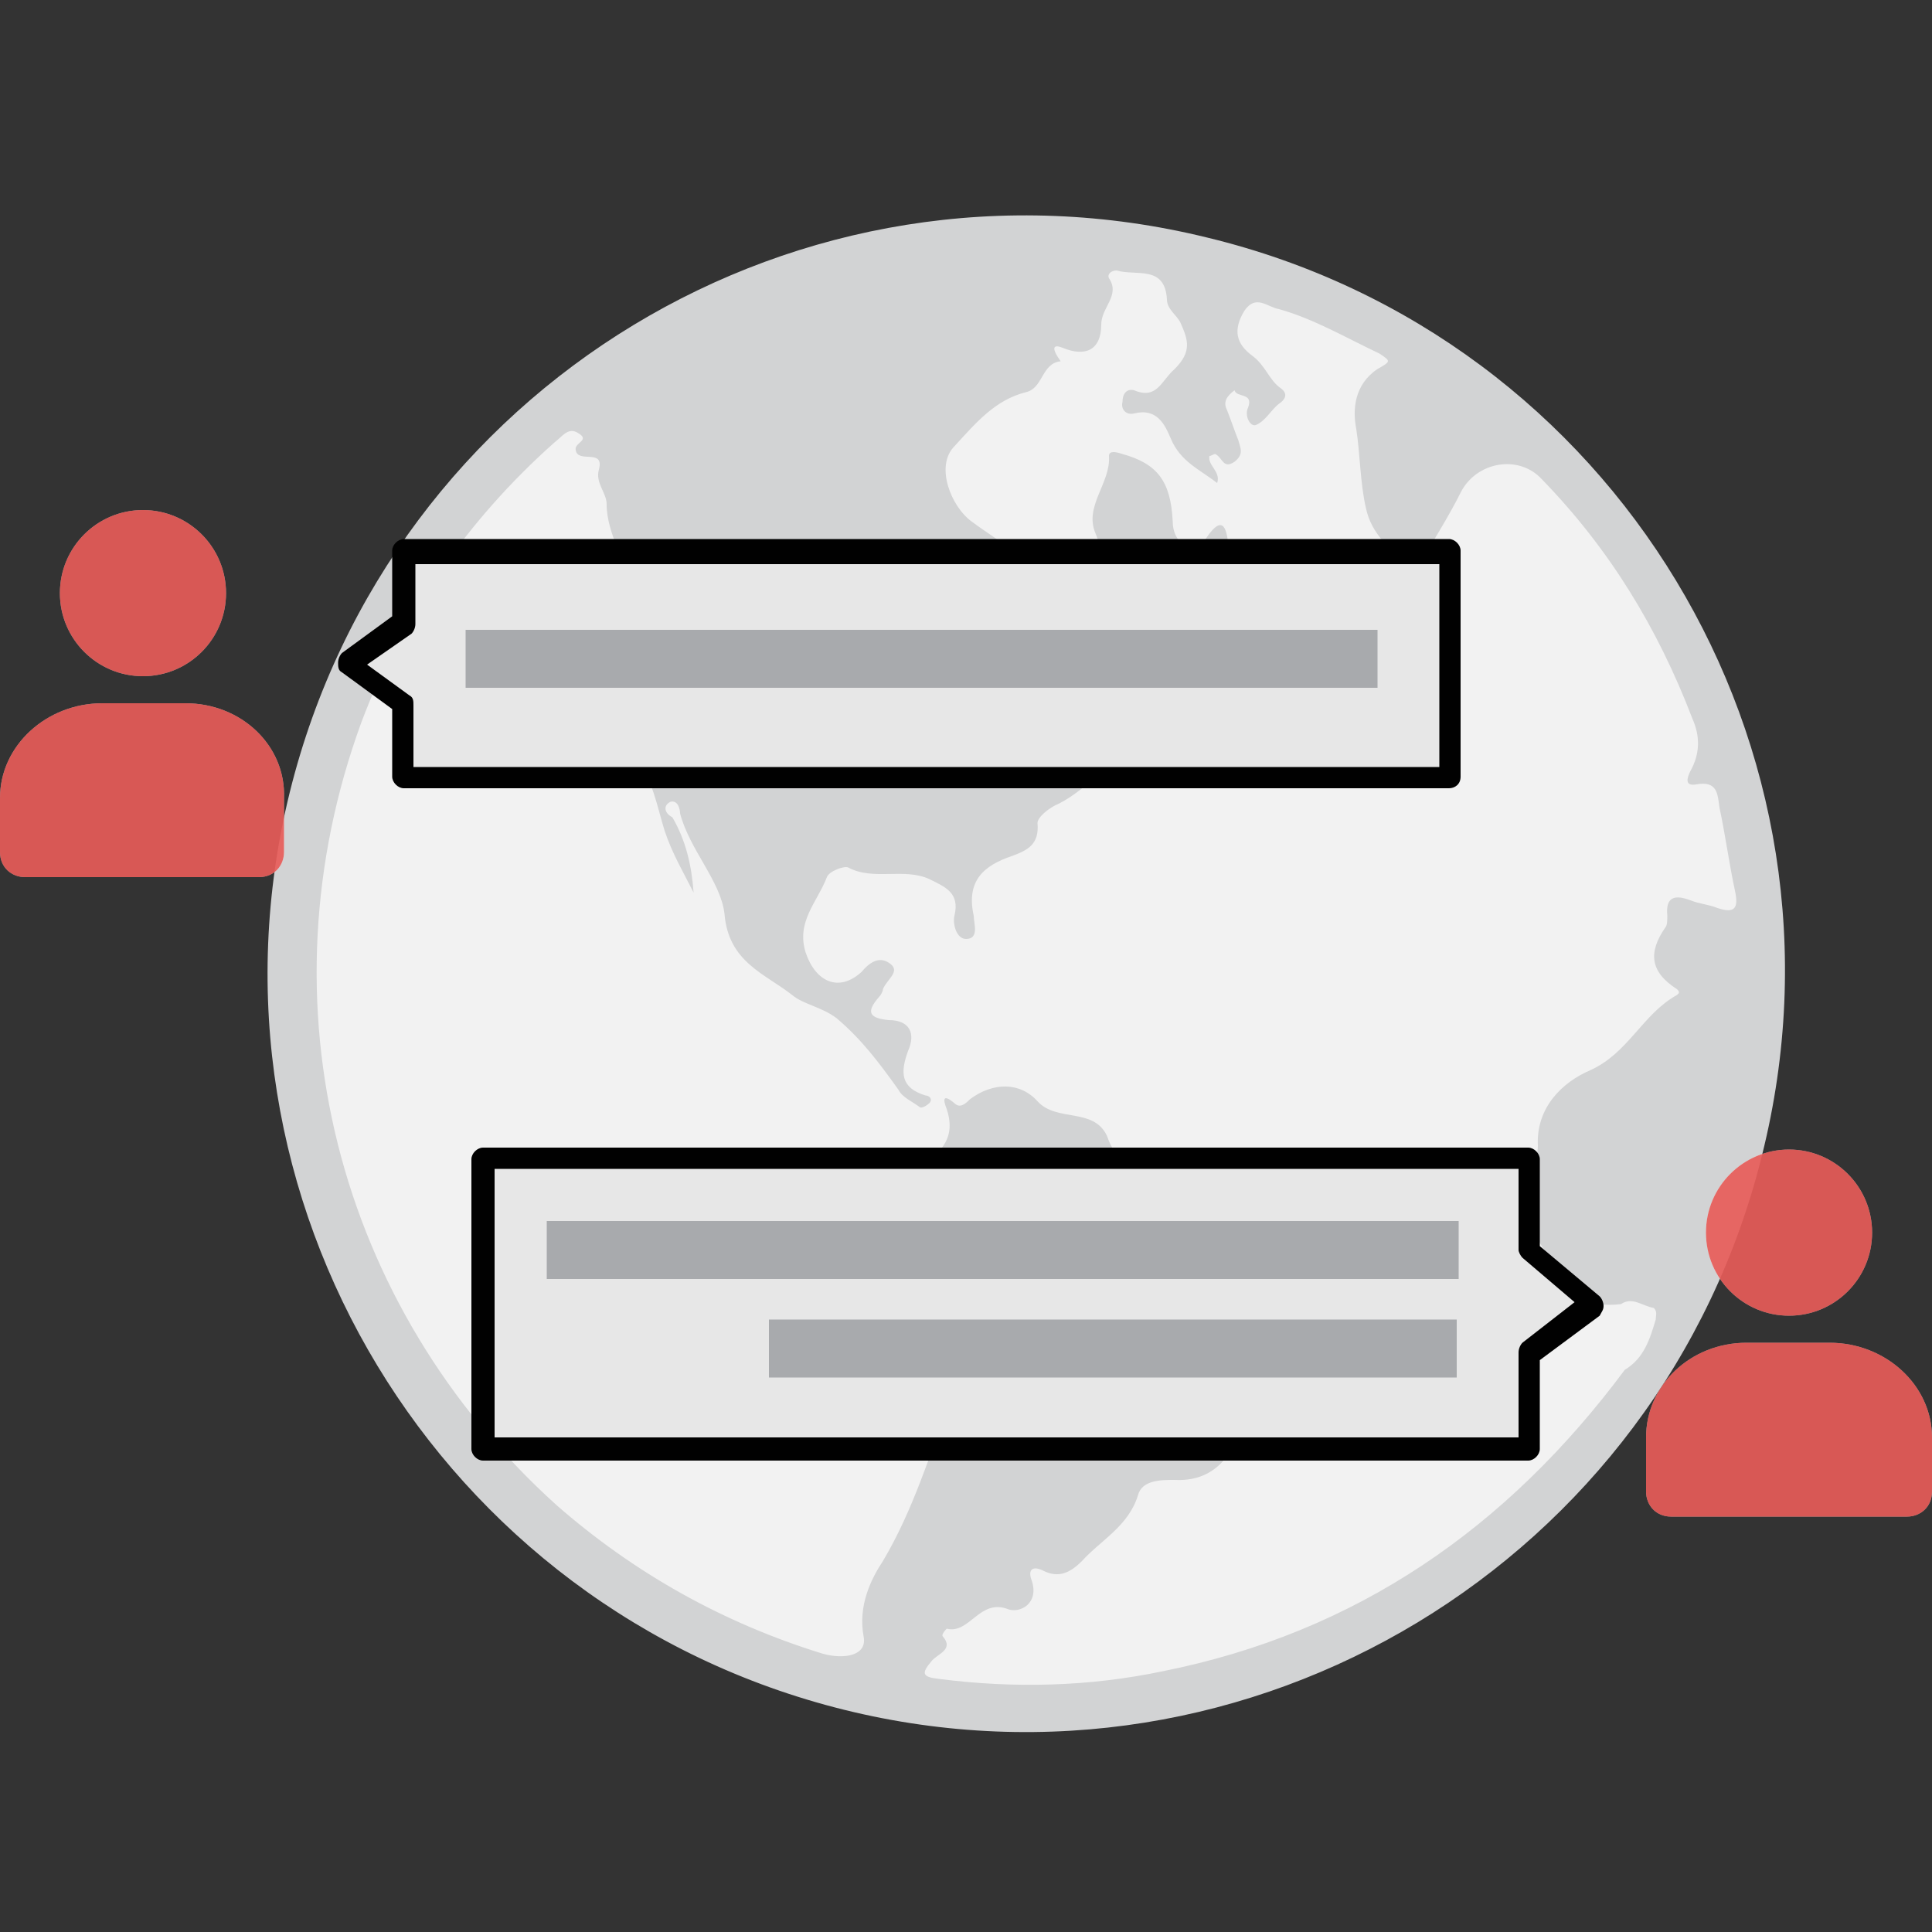<?xml version="1.0" encoding="utf-8"?>
<!-- Generator: Adobe Illustrator 19.1.0, SVG Export Plug-In . SVG Version: 6.00 Build 0)  -->
<svg version="1.1" id="Layer_1" xmlns="http://www.w3.org/2000/svg" xmlns:xlink="http://www.w3.org/1999/xlink" x="0px" y="0px"
	 viewBox="0 0 100 100" style="enable-background:new 0 0 100 100;" xml:space="preserve">
<rect x="0" y="0" width="100" height="100" fill="#333333" stroke="none"/>
<style type="text/css">
	.st0{opacity:0.2;fill:url(#SVGID_1_);}
	.st1{opacity:1.000000e-02;fill:#FFFFFF;stroke:#D1D3D4;stroke-miterlimit:10;}
	.st2{fill:#E6E7E8;}
	.st3{fill:#FFFFFF;}
	.st4{fill:#010101;fill-opacity:0;stroke:#E12826;stroke-width:0.32;stroke-linejoin:bevel;}
	.st5{fill:#E12826;}
	.st6{fill:#010101;fill-opacity:0;stroke:#E12826;stroke-width:0.32;}
	.st7{fill:url(#SVGID_2_);}
	.st8{fill:#010101;}
	.st9{fill:none;stroke:#A7A9AC;stroke-width:0.5;stroke-miterlimit:10;}
	.st10{fill:#808285;}
	.st11{fill:none;}
	.st12{fill:#939598;}
	.st13{fill:#3B599D;}
	.st14{fill:#41C6F3;}
	.st15{fill:none;stroke:#D92129;stroke-width:0.5;stroke-miterlimit:10;}
	.st16{fill:url(#SVGID_3_);}
	.st17{opacity:0.5;fill:url(#SVGID_4_);}
	.st18{fill:none;stroke:#6D6E71;stroke-width:0.5;stroke-miterlimit:10;}
	.st19{fill:#F1F2F2;}
	.st20{fill:#BCBEC0;}
	.st21{fill:none;stroke:#000000;stroke-miterlimit:10;}
	.st22{fill:#D1D3D4;}
	.st23{fill:none;stroke:#D92129;stroke-width:2;stroke-miterlimit:10;}
	.st24{fill:#F1F2F2;stroke:#939598;stroke-miterlimit:10;}
	.st25{fill:#F2F2F2;}
	.st26{fill:#D2D3D4;}
	.st27{opacity:0.7;}
	.st28{fill:#E12B27;}
	.st29{fill:#E7E7E7;}
	.st30{fill:#A8AAAD;}
	.st31{fill:#8DC63F;}
	.st32{fill:#D92129;}
	.st33{fill:#6D6E71;}
	.st34{fill:#FFFFFF;stroke:#000000;stroke-miterlimit:10;}
	.st35{opacity:0.7;fill:#E12826;}
	.st36{fill:none;stroke:#6D6E71;stroke-width:3;stroke-miterlimit:10;}
	.st37{opacity:0.5;}
	.st38{opacity:0.8;}
	.st39{fill:#F1F2F2;stroke:#000000;stroke-miterlimit:10;}
	.st40{clip-path:url(#SVGID_6_);}
	.st41{fill:none;stroke:#6D6E71;stroke-miterlimit:10;}
	.st42{fill:#F1F2F2;stroke:#6D6E71;stroke-miterlimit:10;}
	.st43{fill:#A7A9AC;}
	.st44{opacity:0.6;}
</style>
<g>
	<g>
		<g>
			<circle class="st25" cx="53.1" cy="50.4" r="38.2"/>
		</g>
		<g>
			<path class="st26" d="M62.5,12.3C41.4,7.1,20.2,20,15,41s7.7,42.3,28.7,47.5s42.3-7.7,47.5-28.7C96.5,38.7,83.6,17.4,62.5,12.3z
				 M60.2,86.5c-3.8,0.8-7.7,0.9-11.6,0.4c-0.9-0.1-0.9-0.3-0.4-0.9c0.3-0.4,1.2-0.6,0.6-1.3c-0.1-0.1,0.2-0.4,0.2-0.4
				c1.2,0.3,1.7-1.6,3.2-1c0.6,0.2,1.6-0.3,1.2-1.5c-0.2-0.5,0-0.8,0.6-0.5c0.8,0.4,1.4,0.1,2-0.5c1-1.1,2.4-1.8,2.9-3.4
				c0.2-0.8,1.2-0.8,1.9-0.8c1.9,0.1,2.9-1.1,3.4-2.6c0.4-1.4,1.5-2.2,2.4-3c1.4-1.2,1.3-1.4,0.1-2.8c-1.2-1.3-3-1.9-4.5-3
				c-0.6-0.4-0.9-0.8-0.9-1.5c-0.1-1.3-0.6-2.4-2.1-2.6c-0.5-0.1-0.8-0.4-1-0.8c-0.4-0.5-0.7-0.9-0.9-1.5c-0.7-1.5-2.6-0.7-3.6-1.8
				c-0.9-1-2.3-1-3.5-0.1c-0.2,0.2-0.5,0.5-0.8,0.2c-0.6-0.5-0.6-0.2-0.4,0.3c0.4,1.2,0,2-1,2.7c-1.6,1.2-1.9,2.8-1.3,4.6
				c0.3,0.8,0.6,1.6,0.6,2.5c0,1.1,0.5,1.8,1.3,2.5c0.8,0.8,1.1,1.6,0.6,2.8c-1.1,2.8-1.9,5.6-3.5,8.3c-0.6,0.9-1.3,2.3-1,3.9
				c0.2,1-1,1.2-2.1,0.9c-5.2-1.6-9.8-4.2-13.8-7.7c-11.4-10.3-15.4-26-10.1-40.5c2.1-5.6,5.5-10.5,10-14.5c0.4-0.3,0.7-0.8,1.2-0.5
				c0.7,0.4-0.2,0.5-0.1,0.9c0.1,0.7,1.5-0.1,1.2,1c-0.2,0.7,0.4,1.2,0.4,1.8c0,1.6,1.1,3,1.2,4.6c0.1,1.3-0.7,2.5-0.9,3.7
				c-0.2,1.8,0.2,3.5,1.2,4.8c0.9,1.2,1.1,2.5,1.5,3.8c0.4,1.2,1,2.2,1.5,3.2c-0.1-1.4-0.4-2.7-1.1-3.9c-0.4-0.2-0.5-0.6-0.1-0.8
				c0.4-0.1,0.5,0.4,0.5,0.6c0.5,1.9,2.1,3.5,2.3,5.2c0.2,2.5,2.1,3.1,3.5,4.2c0.6,0.5,1.5,0.6,2.3,1.2c1.3,1.1,2.2,2.3,3.2,3.7
				c0.2,0.4,0.7,0.6,1.1,0.9c0.1,0.1,0.4-0.1,0.5-0.2c0.2-0.2,0-0.4-0.2-0.4c-1.3-0.4-1.3-1.2-0.9-2.3c0.4-0.9,0.1-1.6-1-1.6
				c-1-0.1-1.2-0.4-0.5-1.2c0.1-0.1,0.2-0.3,0.2-0.4c0.2-0.5,0.9-0.9,0.4-1.3c-0.5-0.4-1-0.2-1.5,0.4c-1.2,1.1-2.4,0.5-2.9-1
				c-0.5-1.6,0.6-2.6,1.1-3.9c0.1-0.3,0.9-0.6,1.1-0.5c1.3,0.7,2.9,0,4.2,0.6c0.8,0.4,1.6,0.7,1.3,1.9c-0.1,0.4,0.1,1.2,0.6,1.2
				c0.7,0,0.4-0.8,0.4-1.2c-0.4-1.8,0.5-2.6,2-3.1c0.8-0.3,1.4-0.6,1.3-1.7c0-0.3,0.6-0.8,1.1-1c1.6-0.8,2.7-2.5,4.6-2.8
				c0.2-0.1,0.6-0.2,0.7,0.1c0.2,0.5,0.5,0.6,1.2,0.5c0.2-0.1,0.5-0.1,0.8-0.3c0.2-0.1,0.6-0.1,0.4-0.5c-0.2-0.5-0.4,0.1-0.6,0.1
				c-0.5-0.2-1.2-0.2-1.3-0.8c-0.1-0.4-0.8-0.9,0.2-1.2c0.4-0.2,0.1-0.6-0.2-0.6c-0.5-0.1-0.9,0-1.4,0c0.8-0.8,1.7-0.9,2.7-0.5
				c0.5,0.2,1.1,0.3,1.6,0.3c0.5,0,1.1-0.7,1.3-0.3c0.2,0.4-0.4,1-0.8,1.4c-0.6,0.7-0.5,1.1,0.4,1.2c0.2,0.1,0.5,0.4,0.7,0.3
				c0.5-0.1,0.8,1,1.1,0.4c0.2-0.4,0.2-1.4-0.3-1.6c-1.3-0.6-0.6-1.8-0.4-2.1c0.6-0.8,0.3-1.4-0.2-1.9C64,31.7,64,30,63.6,28.3
				c-0.1-0.7-0.2-1.9-1.2-0.4c-0.2,0.3-0.6,0.5-1,0.4c-0.5-0.3-0.7-0.8-0.7-1.3c-0.1-2.1-0.8-3-2.6-3.5c-0.3-0.1-0.7-0.2-0.7,0.1
				c0.1,1.4-1.3,2.6-0.7,4c0.4,0.9,0.2,1.8-0.6,2.1c-0.9,0.5-1.2,1.1-1.1,2c0.1,0.6-0.2,1.1-0.7,1.1c-0.6,0-0.5-0.7-0.5-1.1
				c0.2-2.6-1.9-3.5-3.5-4.7c-1.1-0.8-1.9-2.9-0.9-3.9c1.1-1.2,2.1-2.4,3.7-2.8c0.9-0.2,0.8-1.5,1.8-1.6C54.4,18,54.5,17.8,55,18
				c1.2,0.5,2,0.1,2-1.2c0-0.9,1-1.5,0.4-2.4c-0.1-0.2,0.1-0.4,0.4-0.4c1,0.3,2.5-0.3,2.6,1.5c0,0.5,0.5,0.8,0.7,1.2
				c0.4,0.9,0.6,1.5-0.3,2.4c-0.7,0.6-0.9,1.6-2.1,1.1c-0.4-0.1-0.6,0.2-0.6,0.6c-0.1,0.4,0.2,0.7,0.6,0.6c1.2-0.3,1.6,0.6,1.9,1.3
				c0.5,1.2,1.5,1.6,2.4,2.3c0.2-0.6-0.5-0.9-0.4-1.4c0.1,0,0.2-0.1,0.3-0.1c0.4,0.2,0.4,0.8,1,0.4c0.5-0.4,0.3-0.7,0.2-1.1
				c-0.2-0.5-0.4-1.1-0.6-1.6c-0.2-0.4,0-0.7,0.4-1c0.1,0.4,1,0.1,0.7,0.9c-0.2,0.4,0.1,1,0.4,0.9c0.5-0.2,0.8-0.8,1.2-1.1
				c0.3-0.2,0.5-0.5,0.1-0.8c-0.6-0.4-0.8-1.2-1.5-1.7c-0.8-0.6-1-1.3-0.4-2.3c0.6-0.9,1.2-0.2,1.8-0.1c1.8,0.5,3.5,1.5,5.2,2.3
				c0.6,0.4,0.6,0.4-0.1,0.8c-1.2,0.8-1.3,2.1-1.1,3.1c0.2,1.3,0.2,2.8,0.5,4.1c0.3,1.4,1.3,2.1,2.1,3c0.4,0.5,0.6,0.1,0.8-0.3
				c0.7-1.2,1.4-2.3,2-3.5c0.8-1.6,3-2,4.2-0.7c3.5,3.6,6,7.7,7.8,12.4c0.4,0.9,0.4,1.8-0.1,2.7c-0.2,0.4-0.3,0.8,0.3,0.7
				c1.1-0.2,1.1,0.5,1.2,1.2c0.3,1.4,0.5,2.9,0.8,4.3c0.2,0.9,0,1.2-0.9,0.9c-0.5-0.2-0.9-0.2-1.4-0.4c-0.8-0.3-1.3-0.2-1.2,0.8
				c0,0.2,0,0.5-0.1,0.6c-0.9,1.3-0.8,2.3,0.6,3.2c0.1,0.1,0.1,0.1,0.1,0.2c-0.1,0.1-0.1,0.1-0.1,0.1c-1.8,1-2.5,3-4.5,3.9
				c-1.4,0.6-2.8,1.9-2.7,3.9c0,0.9-0.7,1.5-0.8,2.3c-0.1,1.5,1,2.7,1.6,4c0.6,1.5,1.9,2.1,3.5,1.9c0.6-0.4,1.1,0.1,1.7,0.2
				c0.2,0.2,0.1,0.4,0.1,0.6c-0.3,1-0.6,2-1.6,2.6C78,79.1,70.2,84.5,60.2,86.5z"/>
		</g>
	</g>
	<g>
		<g class="st27">
			<g>
				<circle class="st3" cx="7.4" cy="30.7" r="4.3"/>
			</g>
			<g>
				<path class="st3" d="M9.6,36.4H5.3c-2.9,0-5.3,2.2-5.3,4.9l0,0l0,0v2.8c0,0.8,0.6,1.3,1.3,1.3h12.1c0.8,0,1.3-0.6,1.3-1.3v-2.8
					l0,0l0,0C14.8,38.6,12.5,36.4,9.6,36.4z"/>
			</g>
		</g>
		<g class="st27">
			<g>
				<circle class="st28" cx="7.4" cy="30.7" r="4.3"/>
			</g>
			<g>
				<path class="st28" d="M9.6,36.4H5.3c-2.9,0-5.3,2.2-5.3,4.9l0,0l0,0v2.8c0,0.8,0.6,1.3,1.3,1.3h12.1c0.8,0,1.3-0.6,1.3-1.3v-2.8
					l0,0l0,0C14.8,38.6,12.5,36.4,9.6,36.4z"/>
			</g>
		</g>
		<g>
			<polygon class="st29" points="20.9,40.2 75,40.2 75,28.6 20.9,28.6 20.9,32.3 18.1,34.4 20.9,36.4 			"/>
			<path class="st8" d="M75,40.8H20.9c-0.3,0-0.6-0.3-0.6-0.6v-3.5l-2.6-1.9c-0.2-0.1-0.2-0.3-0.2-0.5c0-0.2,0.1-0.4,0.2-0.5
				l2.6-1.9v-3.4c0-0.3,0.3-0.6,0.6-0.6H75c0.3,0,0.6,0.3,0.6,0.6v11.7C75.6,40.6,75.3,40.8,75,40.8z M21.5,39.7h53V29.2h-53v3.1
				c0,0.2-0.1,0.4-0.2,0.5L19,34.4l2.2,1.6c0.2,0.1,0.2,0.3,0.2,0.5V39.7z"/>
		</g>
		<g>
			<rect x="24.1" y="32.6" class="st30" width="47.2" height="3"/>
		</g>
	</g>
	<g>
		<g class="st27">
			<g>
				<circle class="st3" cx="92.6" cy="63.8" r="4.3"/>
			</g>
			<g>
				<path class="st3" d="M90.4,69.5h4.3c2.9,0,5.3,2.2,5.3,4.9l0,0l0,0v2.8c0,0.8-0.6,1.3-1.3,1.3H86.5c-0.8,0-1.3-0.6-1.3-1.3v-2.8
					l0,0l0,0C85.2,71.7,87.5,69.5,90.4,69.5z"/>
			</g>
		</g>
		<g class="st27">
			<g>
				<circle class="st28" cx="92.6" cy="63.8" r="4.3"/>
			</g>
			<g>
				<path class="st28" d="M90.4,69.5h4.3c2.9,0,5.3,2.2,5.3,4.9l0,0l0,0v2.8c0,0.8-0.6,1.3-1.3,1.3H86.5c-0.8,0-1.3-0.6-1.3-1.3
					v-2.8l0,0l0,0C85.2,71.7,87.5,69.5,90.4,69.5z"/>
			</g>
		</g>
		<g>
			<polygon class="st29" points="79.1,75 25,75 25,60 79.1,60 79.1,64.8 82.4,67.5 79.1,70 			"/>
			<path class="st8" d="M79.1,75.6H25c-0.3,0-0.6-0.3-0.6-0.6V60c0-0.3,0.3-0.6,0.6-0.6h54.1c0.3,0,0.6,0.3,0.6,0.6v4.5l3.1,2.6
				c0.1,0.1,0.2,0.3,0.2,0.5c0,0.2-0.1,0.3-0.2,0.5l-3.1,2.3V75C79.7,75.3,79.4,75.6,79.1,75.6z M25.6,74.4h53V70
				c0-0.2,0.1-0.4,0.2-0.5l2.7-2.1l-2.7-2.3c-0.1-0.1-0.2-0.3-0.2-0.4v-4.2h-53V74.4z"/>
		</g>
		<g>
			<rect x="28.3" y="63.2" class="st30" width="47.2" height="3"/>
		</g>
		<g>
			<rect x="39.8" y="68.3" class="st30" width="35.6" height="3"/>
		</g>
	</g>
</g>
</svg>
